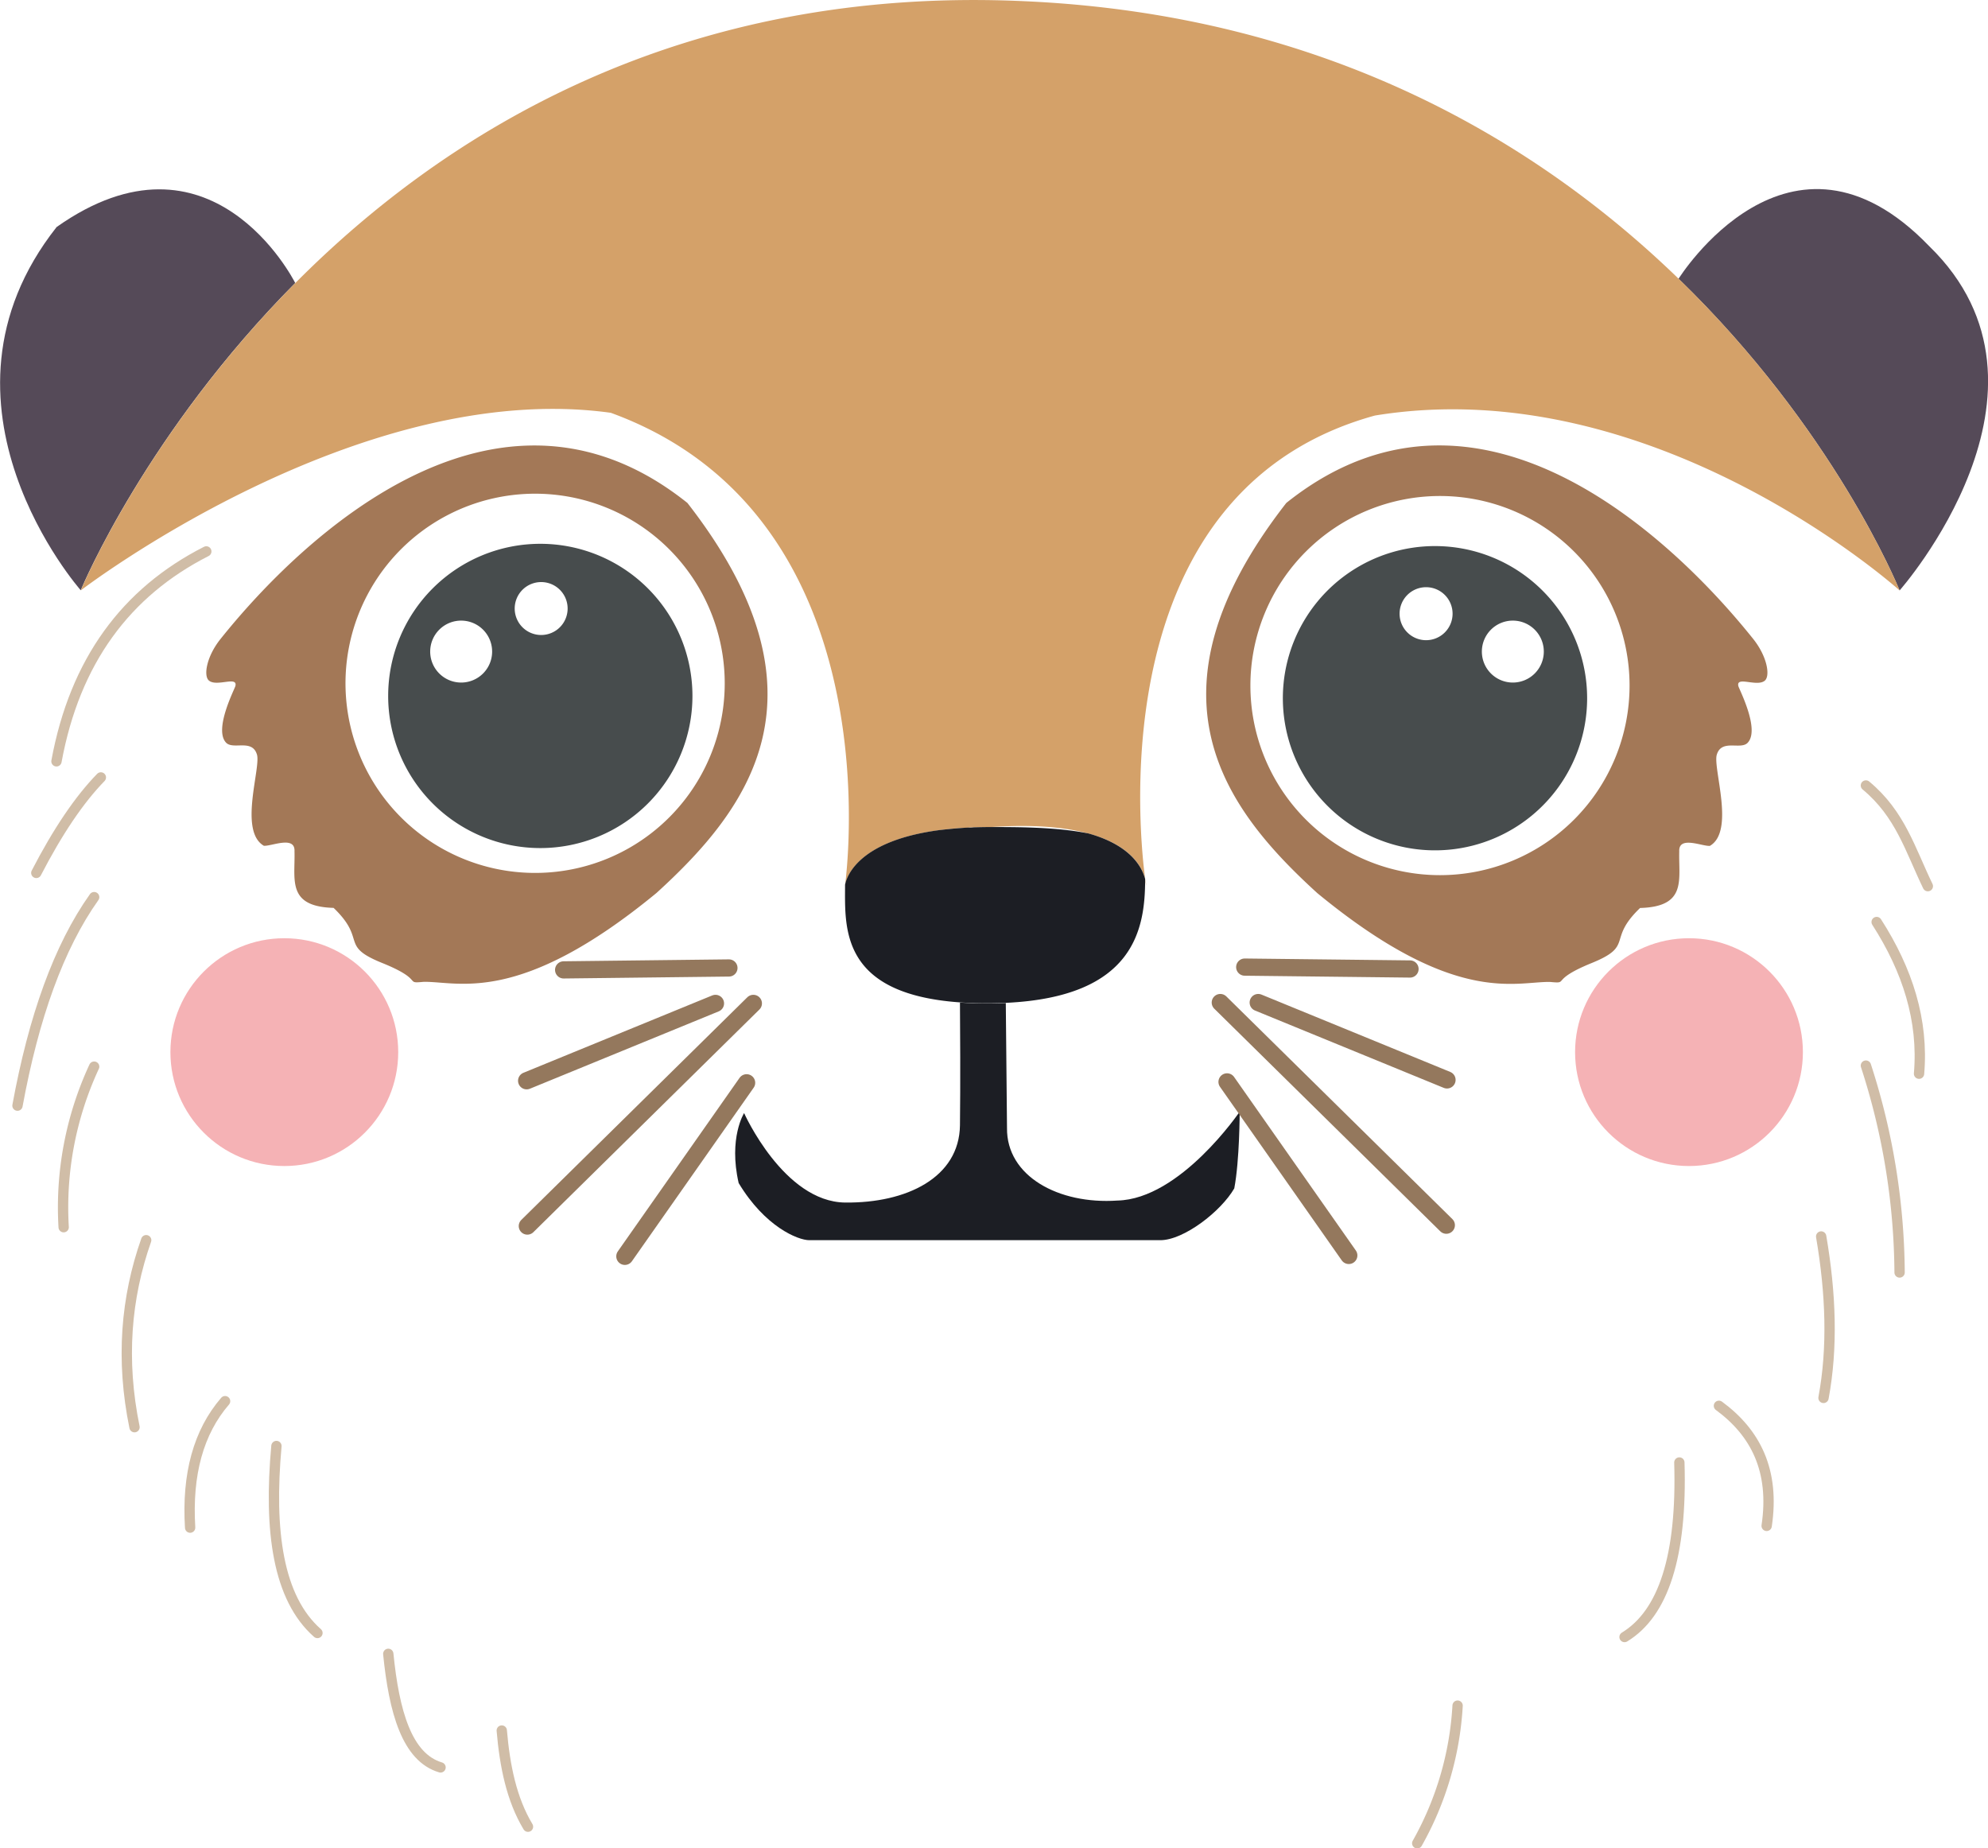 <svg id="Layer_1" data-name="Layer 1" xmlns="http://www.w3.org/2000/svg" viewBox="0 0 577.7 537.13"><defs><style>.cls-1{fill:#554a58;}.cls-2{fill:#d4a169;}.cls-3{fill:#a37857;}.cls-4,.cls-7,.cls-9{fill:none;}.cls-5{fill:#474c4d;}.cls-6{fill:#1c1e24;}.cls-7{stroke:#94785d;stroke-width:5px;}.cls-7,.cls-9{stroke-linecap:round;stroke-miterlimit:10;}.cls-8{fill:#f5b2b5;}.cls-9{stroke:#d0bda7;stroke-width:3px;}</style></defs><path class="cls-1" d="M99.78,228.71C56.73,272.09,38,316.67,37.45,318l0,0s-47.69-54-7-105.56C75.22,180.83,99.23,227.61,99.78,228.71Z" transform="translate(-13.99 -146.47)"/><path class="cls-1" d="M566,318.05l0,0c-.54-1.32-19.08-46.78-64.23-90.57,0,0,32.18-51.7,72.84-9.47C617.59,259.78,566,318.05,566,318.05Z" transform="translate(-13.99 -146.47)"/><path class="cls-2" d="M566,318.05s-71.16-64.11-152.48-50.82c-74.67,20.57-69.49,110.14-67.08,132v0c.13,1,.23,1.92.33,2.64-.88-3.39-4.17-9.85-16.63-13.22h-.06c-6.59-1.78-15.71-2.68-28.36-1.82-1.53,0-3.15,0-4.84.09-.56,0-1.13,0-1.68.07a.06.06,0,0,1-.08,0q-4.68.24-8.56.78c-.43.07-.86.11-1.28.19-22.19,3.4-25.3,13.46-25.71,15.65q.09-.67.27-2.28v-.07c1.75-17,7.31-107.25-68.36-134.83-73.5-10.17-154,51.6-154,51.6l0,0c.55-1.35,19.28-45.93,62.33-89.31,43.61-43.9,112.17-86.57,212.1-81.89,88.39,4,149.67,41.67,189.86,80.63C546.89,271.24,565.43,316.7,566,318Z" transform="translate(-13.99 -146.47)"/><path class="cls-2" d="M347.06,404c0-.23-.15-.93-.3-2.09A8.3,8.3,0,0,1,347.06,404Z" transform="translate(-13.99 -146.47)"/><path class="cls-3" d="M213.75,292.63c-62.55-50-125.6,27-135.65,39.49-4.15,5.18-5,10.77-3.41,12.11,2.26,1.93,8.4-1.4,7.71,1.58-.21.9-6.32,12.57-2.74,16.45,2.06,2.22,7.6-1.18,9,3.49,1.18,3.92-5.37,22.2,2,26.5,2.17.2,9.14-3.05,8.91,1.61.23,8.24-2.31,16.06,11.36,16.44,9.78,9.39,1.58,10.95,14.09,16s6.24,6.05,12.11,5.49c10.16-.14,27.76,7,67.63-25.82C231.34,381.76,257.2,348.38,213.75,292.63ZM169.5,400.14a55.1,55.1,0,1,1,55.09-55.09A55.08,55.08,0,0,1,169.5,400.14Z" transform="translate(-13.99 -146.47)"/><path class="cls-4" d="M157,335.8a9,9,0,1,1-9-9A9,9,0,0,1,157,335.8Z" transform="translate(-13.99 -146.47)"/><path class="cls-4" d="M178.94,323.27a7.69,7.69,0,1,1-7.7-7.68A7.69,7.69,0,0,1,178.94,323.27Z" transform="translate(-13.99 -146.47)"/><path class="cls-4" d="M169.5,290a55.1,55.1,0,1,0,55.09,55.1A55.09,55.09,0,0,0,169.5,290Zm1.54,103a44.21,44.21,0,1,1,44.21-44.2A44.21,44.21,0,0,1,171,392.92Z" transform="translate(-13.99 -146.47)"/><path class="cls-3" d="M523.44,332.12c-10.05-12.52-73.12-89.52-135.66-39.49-43.44,55.75-17.6,89.13,9,113.37,39.87,32.84,57.46,25.68,67.63,25.82,5.86.56-.4-.4,12.11-5.49s4.3-6.64,14.07-16c13.69-.38,11.15-8.2,11.38-16.44-.23-4.66,6.72-1.41,8.91-1.61,7.36-4.3.81-22.58,2-26.5,1.41-4.67,7-1.27,9-3.49,3.59-3.88-2.52-15.55-2.74-16.45-.69-3,5.44.35,7.7-1.58C528.43,342.89,527.58,337.3,523.44,332.12Zm-91,68.67a55.09,55.09,0,1,1,55.09-55.09A55.09,55.09,0,0,1,432.49,400.79Z" transform="translate(-13.99 -146.47)"/><path class="cls-4" d="M436.07,324.8a7.7,7.7,0,1,1-7.7-7.68A7.71,7.71,0,0,1,436.07,324.8Z" transform="translate(-13.99 -146.47)"/><path class="cls-4" d="M462.6,335.8a9,9,0,1,1-9-9A9,9,0,0,1,462.6,335.8Z" transform="translate(-13.99 -146.47)"/><path class="cls-4" d="M432.49,290.61a55.09,55.09,0,1,0,55.09,55.09A55.1,55.1,0,0,0,432.49,290.61Zm-1.52,103a44.21,44.21,0,1,1,44.2-44.22A44.22,44.22,0,0,1,431,393.58Z" transform="translate(-13.99 -146.47)"/><path class="cls-4" d="M157,335.8a9,9,0,1,1-9-9A9,9,0,0,1,157,335.8Z" transform="translate(-13.99 -146.47)"/><path class="cls-4" d="M178.94,323.27a7.69,7.69,0,1,1-7.7-7.68A7.69,7.69,0,0,1,178.94,323.27Z" transform="translate(-13.99 -146.47)"/><path class="cls-4" d="M169.5,290a55.1,55.1,0,1,0,55.09,55.1A55.09,55.09,0,0,0,169.5,290Zm1.54,103a44.21,44.21,0,1,1,44.21-44.2A44.21,44.21,0,0,1,171,392.92Z" transform="translate(-13.99 -146.47)"/><path class="cls-5" d="M171,304.5a44.21,44.21,0,1,0,44.21,44.22A44.22,44.22,0,0,0,171,304.5Zm-23,40.32a9,9,0,1,1,9-9A9,9,0,0,1,148,344.82ZM171.24,331a7.69,7.69,0,1,1,7.7-7.7A7.69,7.69,0,0,1,171.24,331Z" transform="translate(-13.99 -146.47)"/><path class="cls-4" d="M157,335.8a9,9,0,1,1-9-9A9,9,0,0,1,157,335.8Z" transform="translate(-13.99 -146.47)"/><path class="cls-4" d="M178.94,323.27a7.69,7.69,0,1,1-7.7-7.68A7.69,7.69,0,0,1,178.94,323.27Z" transform="translate(-13.99 -146.47)"/><path class="cls-4" d="M436.07,324.8a7.7,7.7,0,1,1-7.7-7.68A7.71,7.71,0,0,1,436.07,324.8Z" transform="translate(-13.99 -146.47)"/><path class="cls-4" d="M462.6,335.8a9,9,0,1,1-9-9A9,9,0,0,1,462.6,335.8Z" transform="translate(-13.99 -146.47)"/><path class="cls-4" d="M432.49,290.61a55.09,55.09,0,1,0,55.09,55.09A55.1,55.1,0,0,0,432.49,290.61Zm-1.52,103a44.21,44.21,0,1,1,44.2-44.22A44.22,44.22,0,0,1,431,393.58Z" transform="translate(-13.99 -146.47)"/><path class="cls-5" d="M431,305.16a44.21,44.21,0,1,0,44.2,44.2A44.22,44.22,0,0,0,431,305.16Zm-2.6,27.35a7.7,7.7,0,1,1,7.7-7.71A7.7,7.7,0,0,1,428.37,332.51Zm25.21,12.31a9,9,0,1,1,9-9A9,9,0,0,1,453.58,344.82Z" transform="translate(-13.99 -146.47)"/><path class="cls-4" d="M436.07,324.8a7.7,7.7,0,1,1-7.7-7.68A7.71,7.71,0,0,1,436.07,324.8Z" transform="translate(-13.99 -146.47)"/><path class="cls-4" d="M462.6,335.8a9,9,0,1,1-9-9A9,9,0,0,1,462.6,335.8Z" transform="translate(-13.99 -146.47)"/><path class="cls-4" d="M157,335.8a9,9,0,1,1-9-9A9,9,0,0,1,157,335.8Z" transform="translate(-13.99 -146.47)"/><path class="cls-4" d="M178.94,323.27a7.69,7.69,0,1,1-7.7-7.68A7.69,7.69,0,0,1,178.94,323.27Z" transform="translate(-13.99 -146.47)"/><path class="cls-4" d="M462.6,335.8a9,9,0,1,1-9-9A9,9,0,0,1,462.6,335.8Z" transform="translate(-13.99 -146.47)"/><path class="cls-4" d="M436.07,324.8a7.7,7.7,0,1,1-7.7-7.68A7.71,7.71,0,0,1,436.07,324.8Z" transform="translate(-13.99 -146.47)"/><path class="cls-6" d="M346.76,401.9c0,14.37-2.94,34.28-40.52,36-1.77.08-3.61.12-5.54.12q-4.15,0-7.78-.26c-34.85-2.45-33.38-21.71-33.36-34.17.41-2.19,3.52-12.25,25.71-15.65.42-.08.85-.12,1.28-.19,2.88-.36,5.77-.61,8.56-.78a.06.06,0,0,0,.08,0c.56,0,1.13,0,1.68-.07,1.69-.06,3.31-.09,4.84-.09,8.12,0,19.22,0,28.36,1.82h.06C342.59,392.05,345.88,398.51,346.76,401.9Z" transform="translate(-13.99 -146.47)"/><path class="cls-6" d="M374.23,469.53s0,14.08-1.57,22.29c-3.86,6.68-14.65,15.05-21.49,15.05h-102c-3.32,0-12.91-3.92-20.53-16.61-3-13.11,1.58-20.33,1.58-20.33s11.52,25.8,29.36,26,33.18-7.24,33.37-22.47c.15-11.9.06-28.8,0-35.65q3.63.26,7.78.26c1.93,0,3.77,0,5.54-.12.06,6.78.23,23,.35,36.29-.19,14.07,15.06,22.28,32.07,21.11C357,494.94,374.23,469.53,374.23,469.53Z" transform="translate(-13.99 -146.47)"/><line class="cls-7" x1="211.82" y1="281.29" x2="163.79" y2="281.85"/><line class="cls-7" x1="207.91" y1="291.59" x2="153.04" y2="314.07"/><line class="cls-7" x1="218.92" y1="291.59" x2="153.24" y2="356.29"/><line class="cls-7" x1="216.96" y1="314.66" x2="181.58" y2="365.09"/><line class="cls-7" x1="361.71" y1="281.04" x2="409.74" y2="281.59"/><line class="cls-7" x1="365.63" y1="291.34" x2="420.49" y2="313.82"/><line class="cls-7" x1="354.61" y1="291.34" x2="420.29" y2="356.04"/><line class="cls-7" x1="356.57" y1="314.4" x2="391.95" y2="364.83"/><circle class="cls-8" cx="82.62" cy="305.75" r="33.1"/><circle class="cls-8" cx="490.81" cy="305.75" r="33.1"/><path class="cls-9" d="M73.94,306.71c-23.34,11.86-38.19,31.9-43.54,61" transform="translate(-13.99 -146.47)"/><path class="cls-9" d="M43.3,372.39Q33.92,382,24.54,400.14" transform="translate(-13.99 -146.47)"/><path class="cls-9" d="M41.35,407.18c-10.29,14.49-17.56,34.88-22.28,60.59" transform="translate(-13.99 -146.47)"/><path class="cls-9" d="M41.35,456.44a97.12,97.12,0,0,0-8.86,46.65" transform="translate(-13.99 -146.47)"/><path class="cls-9" d="M56.47,506.87c-5.89,16.73-7.41,34.73-3.39,54.34" transform="translate(-13.99 -146.47)"/><path class="cls-9" d="M79.4,553.65Q67.81,567.08,69.24,590.4" transform="translate(-13.99 -146.47)"/><path class="cls-9" d="M94.32,566.68c-2.25,24.76.45,44.23,11.92,54.34" transform="translate(-13.99 -146.47)"/><path class="cls-9" d="M126.82,627.08c1.68,16.81,5.42,30.11,15.19,33" transform="translate(-13.99 -146.47)"/><path class="cls-9" d="M159.8,649.36c.89,10.36,2.85,20,7.62,27.95" transform="translate(-13.99 -146.47)"/><path class="cls-9" d="M556.21,374.73c10,8.31,12.84,18.59,18,29.26" transform="translate(-13.99 -146.47)"/><path class="cls-9" d="M559.33,414.41c9,14,13.65,28.62,12.32,44.08" transform="translate(-13.99 -146.47)"/><path class="cls-9" d="M556.21,456.14A198.19,198.19,0,0,1,566,516.25" transform="translate(-13.99 -146.47)"/><path class="cls-9" d="M543.21,505.79c2.84,16.62,3.39,32.38.68,46.91" transform="translate(-13.99 -146.47)"/><path class="cls-9" d="M513.5,555c10.68,7.84,16.26,18.88,13.87,34.89" transform="translate(-13.99 -146.47)"/><path class="cls-9" d="M502,571.47c.82,27.26-4.67,43.87-15.93,50.72" transform="translate(-13.99 -146.47)"/><path class="cls-9" d="M437.56,642.13a91.9,91.9,0,0,1-11.73,40" transform="translate(-13.99 -146.47)"/></svg>